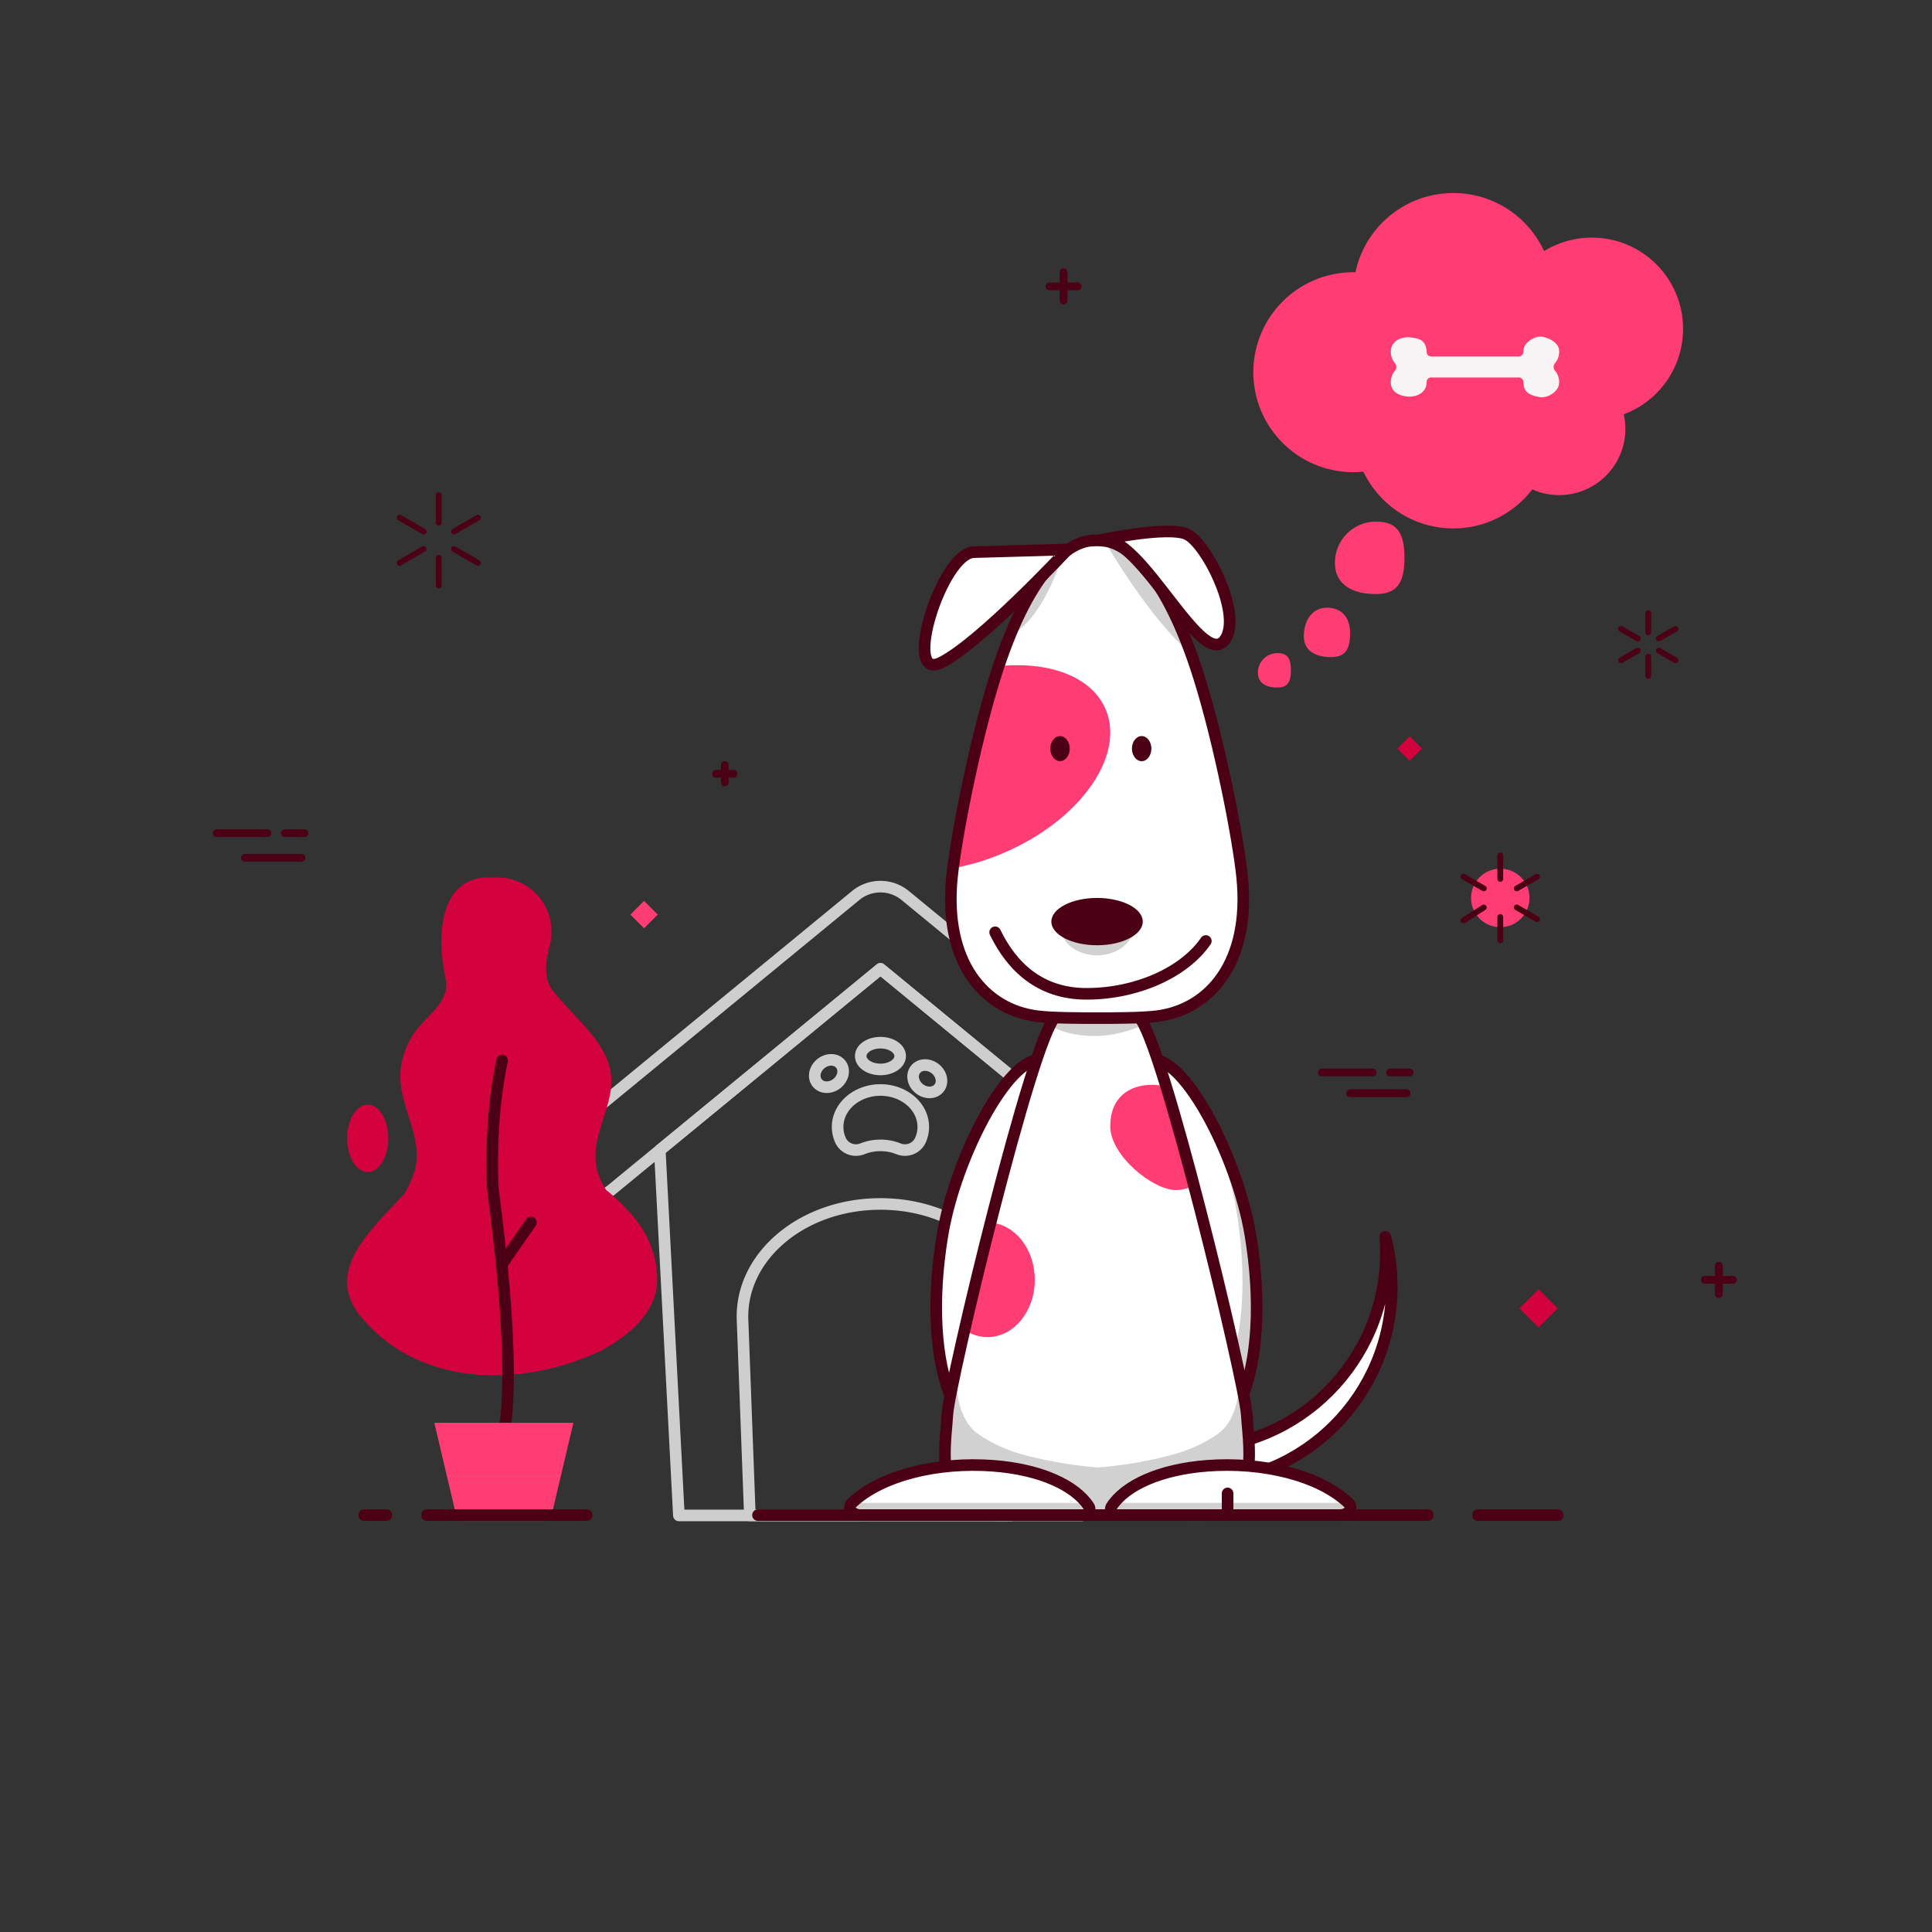 <svg xmlns="http://www.w3.org/2000/svg" xml:space="preserve" viewBox="0 0 1000 1000" enable-background="new 0 0 1000 1000" id="Dogthinkingaboutbone">
  <rect x="0" y="0" width="1000" height="1000" fill="#333333" stroke="none"/>
  <path d="m455.718 501.475 138.961 114.187a18.73 18.73 0 0 0 23.783 0v0c9.119-7.493 9.119-21.45 0-28.943L468.51 463.5a20.148 20.148 0 0 0-25.582 0L292.974 586.719c-9.119 7.493-9.119 21.45 0 28.943h0a18.73 18.73 0 0 0 23.783 0l138.961-114.187z" fill="none" stroke="#cecece" stroke-width="6" stroke-linecap="round" stroke-linejoin="round" stroke-miterlimit="10" class="colorStrokececece svgStroke"></path>
  <path d="m455.718 501.475-114.21 93.85 9.875 189.048h208.671l9.875-189.049z" fill="none" stroke="#cecece" stroke-width="6" stroke-linecap="round" stroke-linejoin="round" stroke-miterlimit="10" class="colorStrokececece svgStroke"></path>
  <path d="M455.718 623.169h0c-40.666 0-72.608 27.341-71.383 60.038l3.791 101.166h135.182l3.791-101.166c1.227-32.697-30.715-60.038-71.381-60.038zM434.959 590.018c1.911 4.391 6.983 6.385 11.427 4.6 2.836-1.139 5.998-1.776 9.333-1.776s6.497.637 9.333 1.776c4.444 1.785 9.516-.208 11.427-4.6a16.75 16.75 0 0 0 1.406-6.713c0-10.561-9.924-19.123-22.166-19.123s-22.166 8.562-22.166 19.123c0 2.363.497 4.625 1.406 6.713z" fill="none" stroke="#cecece" stroke-width="6" stroke-linecap="round" stroke-linejoin="round" stroke-miterlimit="10" class="colorStrokececece svgStroke"></path>
  <ellipse cx="429.078" cy="555.63" rx="7.777" ry="6.606" transform="rotate(-38.128 429.107 555.66)" fill="none" stroke="#cecece" stroke-width="6" stroke-linecap="round" stroke-linejoin="round" stroke-miterlimit="10" class="colorStrokececece svgStroke"></ellipse>
  <ellipse cx="455.718" cy="546.614" rx="10.214" ry="6.928" fill="none" stroke="#cecece" stroke-width="6" stroke-linecap="round" stroke-linejoin="round" stroke-miterlimit="10" class="colorStrokececece svgStroke"></ellipse>
  <ellipse cx="479.972" cy="558.331" rx="6.606" ry="7.777" transform="rotate(-51.872 479.98 558.348)" fill="none" stroke="#cecece" stroke-width="6" stroke-linecap="round" stroke-linejoin="round" stroke-miterlimit="10" class="colorStrokececece svgStroke"></ellipse>
  <path d="M188.5 784.221H200" fill="none" stroke="#4c0016" stroke-width="6" stroke-linecap="round" stroke-linejoin="round" stroke-miterlimit="10" class="colorStroke00354c svgStroke"></path>
  <path d="M495.165 625.844c2.893-17.421 9.771-37.354 18.033-54.088-11.358 18.56-21.65 45.086-25.367 67.466-5.664 34.105-3.831 65.429 4.884 85.317l5.22-18.824c-6.86-19.916-7.941-48.732-2.77-79.871z" fill="#d1d1d1" class="colord1d1d1 svgShape"></path>
  <path d="M255.4 454.223c-28.605-1.969-29.605 31.031-24.605 53.031 2 12-11 19-16.884 28.16-2.543 4.014-4.761 8.724-6.008 14.671-3.283 15.911 6.054 29.432 7.588 43.94.383 3.627.279 7.316-.632 11.12-1.064 4.108-3.064 8.108-5.064 12.108-16 18-42 39-24 63a76.5 76.5 0 0 0 10.805 11.211c31.195 26.789 78.195 24.789 114.195 7.789 13-7 26-17 29-32 2-16-5-31-15.656-41.572a80.957 80.957 0 0 0-10.336-9.673c-2.642-3.96-4.191-7.765-4.964-11.464-1.934-9.248.977-17.837 3.756-26.523 1.389-4.343 2.746-8.711 3.447-13.197 3.753-22.57-18.247-36.57-30.247-52.57-5-7-3-16-1-24 4-19-11-35-28.933-34.029" fill="#d3013d" class="color01d392 svgShape"></path>
  <path d="M259.897 548.906c-4.551 21.674-5.576 43.011-4.952 64.327.156 5.329 13.851 94.021 5.128 132.829-.171 5.64-.171 8.859-.171 8.859M274.795 632.754l-14.881 21.5" fill="none" stroke="#4c0016" stroke-width="6" stroke-linecap="round" stroke-linejoin="round" stroke-miterlimit="10" class="colorStroke00354c svgStroke"></path>
  <path d="M283.818 787.221h-46.046c-.573 0-1.07-.394-1.202-.951l-11.775-49.849h72L285.02 786.27a1.235 1.235 0 0 1-1.202.951z" fill="#ff3c74" class="colorf7bf46 svgShape"></path>
  <path d="M232.02 764.006h57.55M232.866 767.588h55.858" opacity=".68" fill="none" stroke="#f74679" stroke-miterlimit="10" class="colorStrokef7bf46 svgStroke"></path>
  <path d="M503.406 772.987v11" fill="none" stroke="#4c0016" stroke-width="6" stroke-linecap="round" stroke-linejoin="round" stroke-miterlimit="10" class="colorStroke00354c svgStroke"></path>
  <ellipse cx="190.346" cy="589.204" rx="10.654" ry="17.449" fill="#d3013d" class="color01d392 svgShape"></ellipse>
  <path d="M789.36 670.232h13.997v13.997H789.36z" transform="rotate(45.001 796.37 677.225)" fill="#d3013d" class="color01d392 svgShape"></path>
  <path d="M725.134 382.986h9.001v9.001h-9.001z" transform="rotate(45.001 729.643 387.48)" fill="#d3013d" class="color01d392 svgShape"></path>
  <path d="M227.104 256.264v14.312M227.104 288.73v14.313M206.848 267.959l12.395 7.156M234.965 284.192l12.395 7.156M206.848 291.348l12.395-7.156M234.965 275.115l12.395-7.156M853.139 317.391v9.933M853.139 339.924v9.933M839.081 325.507l8.602 4.967M858.595 336.774l8.602 4.967M839.081 341.741l8.602-4.967M858.595 330.474l8.602-4.967" fill="none" stroke="#4c0016" stroke-width="3" stroke-linecap="round" stroke-linejoin="round" stroke-miterlimit="10" class="colorStroke00354c svgStroke"></path>
  <circle cx="776.544" cy="464.767" r="15.135" fill="#ff3c74" class="colorf7bf46 svgShape"></circle>
  <path d="M776.544 442.811v12.117M776.544 474.606v12.117M757.528 453.788l10.495 6.059M785.065 469.687l10.495 6.059M757.528 476.403l10.495-6.716M785.065 459.847l10.495-6.059" fill="none" stroke="#4c0016" stroke-width="3" stroke-linecap="round" stroke-linejoin="round" stroke-miterlimit="10" class="colorStroke00354c svgStroke"></path>
  <path d="M550.5 140.906v14.667M557.833 148.239h-14.666M889.667 655.122v14.667M897 662.455h-14.667M375.167 396.016v9M379.667 400.516h-9" fill="none" stroke="#4c0016" stroke-width="4" stroke-linecap="round" stroke-linejoin="round" stroke-miterlimit="10" class="colorStroke00354c svgStroke"></path>
  <path d="M328.346 468.385h10.025v10.025h-10.025z" transform="rotate(45.001 333.366 473.396)" fill="#ff3c74" class="colorf7bf46 svgShape"></path>
  <path d="M112.147 431.231h26.324M147.471 431.231h10.128M126.775 443.987h29.256M684.183 555.094h26.324M719.507 555.094h10.128M698.811 565.85h29.255" fill="none" stroke="#4c0016" stroke-width="4" stroke-linecap="round" stroke-linejoin="round" stroke-miterlimit="10" class="colorStroke00354c svgStroke"></path>
  <path d="M765 784.221h41.256M221 784.221h82.667" fill="none" stroke="#4c0016" stroke-width="6" stroke-linecap="round" stroke-linejoin="round" stroke-miterlimit="10" class="colorStroke00354c svgStroke"></path>
  <circle cx="700.47" cy="192.653" r="51.747" fill="#ff3c74" class="colorf7bf46 svgShape"></circle>
  <circle cx="752.218" cy="151.65" r="51.747" fill="#ff3c74" class="colorf7bf46 svgShape"></circle>
  <circle cx="823.935" cy="170.209" r="47.223" fill="#ff3c74" class="colorf7bf46 svgShape"></circle>
  <circle cx="752.218" cy="221.976" r="51.534" fill="#ff3c74" class="colorf7bf46 svgShape"></circle>
  <circle cx="807" cy="221.976" r="34.288" fill="#ff3c74" class="colorf7bf46 svgShape"></circle>
  <path d="M698.804 327.625c0 7.825-1.956 12.491-9.781 12.491s-14.168-2.989-14.168-10.814 4.15-14.77 11.975-14.77c7.824 0 11.974 5.268 11.974 13.093zM726.923 288.73c0 11.752-2.938 18.76-14.69 18.76s-21.279-4.49-21.279-16.242 9.527-21.279 21.279-21.279 14.69 7.009 14.69 18.761z" fill="#ff3c74" class="colorf7bf46 svgShape"></path>
  <path d="M717.039 640.193c.209 2.67.319 5.367.319 8.091 0 55.929-44.995 101.269-100.5 101.269-46.624 0-85.828-31.994-97.181-75.381 4.091 52.146 47.379 93.177 100.181 93.177 55.505 0 100.5-45.339 100.5-101.269 0-8.948-1.157-17.623-3.319-25.887z" fill="#ffffff" class="colorffffff svgShape"></path>
  <path d="M717.039 640.193c.209 2.67.319 5.367.319 8.091 0 55.929-44.995 101.269-100.5 101.269-46.624 0-85.828-31.994-97.181-75.381 4.091 52.146 47.379 93.177 100.181 93.177 55.505 0 100.5-45.339 100.5-101.269 0-8.948-1.157-17.623-3.319-25.887z" fill="none" stroke="#4c0016" stroke-width="6" stroke-linecap="round" stroke-linejoin="round" stroke-miterlimit="10" class="colorStroke00354c svgStroke"></path>
  <path d="M541.328 549.247c-16.966-7.56-46.587 48.378-53.496 89.974-5.664 34.105-3.831 65.429 4.884 85.317l48.612-175.291z" fill="#ffffff" class="colorffffff svgShape"></path>
  <path d="M541.328 549.247c-16.966-7.56-46.587 48.378-53.496 89.974-5.664 34.105-3.831 65.429 4.884 85.317l48.612-175.291z" fill="none" stroke="#4c0016" stroke-width="6" stroke-linecap="round" stroke-linejoin="round" stroke-miterlimit="10" class="colorStroke00354c svgStroke"></path>
  <path d="M593.709 549.247c16.966-7.56 46.587 48.378 53.495 89.974 5.664 34.105 3.831 65.429-4.884 85.317l-48.611-175.291z" fill="#ffffff" class="colorffffff svgShape"></path>
  <path d="M639.871 625.844c-2.893-17.421-9.771-37.354-18.034-54.088 11.358 18.56 21.65 45.086 25.367 67.466 5.664 34.105 3.831 65.429-4.884 85.317l-5.22-18.824c6.861-19.916 7.942-48.732 2.771-79.871z" fill="#d1d1d1" class="colord1d1d1 svgShape"></path>
  <path d="M593.709 549.247c16.966-7.56 46.587 48.378 53.495 89.974 5.664 34.105 3.831 65.429-4.884 85.317l-48.611-175.291z" fill="none" stroke="#4c0016" stroke-width="6" stroke-linecap="round" stroke-linejoin="round" stroke-miterlimit="10" class="colorStroke00354c svgStroke"></path>
  <path d="M645.292 732c-1.071-16.632-44.293-196.779-56.041-205.779h-42.833c-11.748 9-54.97 189.147-56.041 205.779-1.331 20.665-8.133 52.221 31.188 52.221h92.541c39.319 0 32.517-31.556 31.186-52.221z" fill="#ffffff" class="colorffffff svgShape"></path>
  <path d="M495.174 706.524s-3.069 26.393 11.667 36.129c11.592 7.659 21.776 10.766 40.923 14.309 10.254 1.898 21.487 2.691 21.487 2.691l1.25 23.708-81.405.625s-1.395-33.331.588-43.332c1.983-10.001 2.997-26.592 5.49-34.13z" fill="#d1d1d1" class="colord1d1d1 svgShape"></path>
  <path d="M641.36 706.524s3.069 26.393-11.667 36.129c-11.592 7.659-21.776 10.766-40.923 14.309-10.254 1.898-21.487 2.691-21.487 2.691l-1.25 23.708 81.405.625s1.395-33.331-.588-43.332c-1.983-10.001-2.997-26.592-5.49-34.13z" fill="#d1d1d1" class="colord1d1d1 svgShape"></path>
  <path d="M603.644 562.529c-2.53-.684-4.933-1.057-7.037-1.057-12.15 0-21.943 6.47-21.943 21.524 0 15.054 21.943 32.991 34.093 32.991 3.285 0 6.398-.898 9.198-2.497-4.871-18.498-9.819-36.294-14.311-50.961zM511.126 692.088c13.518 0 24.477-13.282 24.477-29.667 0-15.738-10.112-28.606-22.89-29.598-4.985 19.603-9.681 39.05-13.47 55.534 3.519 2.373 7.569 3.731 11.883 3.731z" fill="#ff3c74" class="colorf7bf46 svgShape"></path>
  <path d="M543.388 530.533s7.112 5.704 23.446 5.704c13.167 0 24.815-5.704 24.815-5.704l-.968-3.919-46.505-.039-.788 3.958z" fill="#d1d1d1" class="colord1d1d1 svgShape"></path>
  <path d="M645.292 732c-1.071-16.632-44.293-196.779-56.041-205.779h-42.833c-11.748 9-54.97 189.147-56.041 205.779-1.331 20.665-8.133 52.221 31.188 52.221h92.541c39.319 0 32.517-31.556 31.186-52.221z" fill="none" stroke="#4c0016" stroke-width="6" stroke-linecap="round" stroke-linejoin="round" stroke-miterlimit="10" class="colorStroke00354c svgStroke"></path>
  <path d="M642.957 454.222c-1.929-19.533-11.455-68.772-22.262-103.316-17.249-55.138-37.393-69.51-49.078-70.953-1.244-.154-3.782-.24-3.782-.24s-2.538.035-3.782.188c-11.685 1.443-31.829 15.736-49.078 70.875-10.806 34.544-20.333 83.917-22.262 103.45-4.34 43.957 16.816 68.285 44.161 71.76 7.821.994 23.221 1 30.961 1 7.74 0 23.14-.006 30.961-1 27.345-3.475 48.501-27.807 44.161-71.764z" fill="#ffffff" class="colorffffff svgShape"></path>
  <ellipse cx="567.835" cy="479.636" rx="18.923" ry="14.854" fill="#d1d1d1" class="colord1d1d1 svgShape"></ellipse>
  <path d="M550.5 285.487s-9 33.895-27.833 43.698c4.771-10.814 11.3-23.698 11.3-23.698s11.2-18.5 16.533-20zM571.617 279.953s24.383 42.033 44.741 58.085c0 0-4.608-29.802-9.108-38.802s-26.517-22.066-35.633-19.283z" fill="#d1d1d1" class="colord1d1d1 svgShape"></path>
  <path d="M519.81 441.344c39.326-16.94 62.783-50.226 52.393-74.347-7.281-16.904-29.26-24.805-55.292-22.199a319.58 319.58 0 0 0-1.937 5.978c-10.006 31.986-18.91 76.669-21.706 98.621 8.659-1.553 17.624-4.212 26.542-8.053z" fill="#ff3c74" class="colorf7bf46 svgShape"></path>
  <path d="M624.138 487.056c-11.151 16.252-35.666 27.343-61.814 27.343-24.157 0-38.714-14.241-47.244-31.85" fill="none" stroke="#4c0016" stroke-width="6" stroke-linecap="round" stroke-linejoin="round" stroke-miterlimit="10" class="colorStroke00354c svgStroke"></path>
  <ellipse cx="567.835" cy="477.023" rx="23.659" ry="12.241" fill="#4c0016" class="color00354c svgShape"></ellipse>
  <path d="M697.882 777.892c-15.204-14.311-44.369-21.358-72.931-19.212-24.446 1.837-42.506 10.099-49.624 21.079-1.225 1.889.283 4.448 2.618 4.448l115.45.014c4.634.001 7.301-3.681 4.487-6.329z" fill="#ffffff" class="colorffffff svgShape"></path>
  <path d="M697.072 777.656a3.03 3.03 0 0 1-1.092.206l-115.45.014c-1.379 0-2.578-.331-3.516-.859-.326.29-.656.578-.971.874-2.814 2.648-.147 6.33 4.486 6.329l115.45-.014c2.335 0 3.843-2.559 2.618-4.448a25.804 25.804 0 0 0-1.525-2.102z" fill="#d1d1d1" class="colord1d1d1 svgShape"></path>
  <path d="M697.882 777.892c-15.204-14.311-44.369-21.358-72.931-19.212-24.446 1.837-42.506 10.099-49.624 21.079-1.225 1.889.283 4.448 2.618 4.448l115.45.014c4.634.001 7.301-3.681 4.487-6.329zM635.406 772.987v11" fill="none" stroke="#4c0016" stroke-width="6" stroke-linecap="round" stroke-linejoin="round" stroke-miterlimit="10" class="colorStroke00354c svgStroke"></path>
  <path d="M441.043 777.892c15.204-14.311 44.369-21.358 72.931-19.212 24.446 1.837 42.506 10.099 49.624 21.079 1.225 1.889-.283 4.448-2.618 4.448l-115.45.014c-4.634.001-7.301-3.681-4.487-6.329z" fill="#ffffff" class="colorffffff svgShape"></path>
  <path d="M562.072 777.656a3.03 3.03 0 0 1-1.092.206l-115.45.014c-1.379 0-2.578-.331-3.516-.859-.326.29-.656.578-.971.874-2.814 2.648-.147 6.33 4.486 6.329l115.45-.014c2.335 0 3.843-2.559 2.618-4.448a25.804 25.804 0 0 0-1.525-2.102z" fill="#d1d1d1" class="colord1d1d1 svgShape"></path>
  <path d="M441.043 777.892c15.204-14.311 44.369-21.358 72.931-19.212 24.446 1.837 42.506 10.099 49.624 21.079 1.225 1.889-.283 4.448-2.618 4.448l-115.45.014c-4.634.001-7.301-3.681-4.487-6.329zM642.957 454.222c-1.929-19.533-11.455-68.772-22.262-103.316-17.249-55.138-37.393-69.51-49.078-70.953-1.244-.154-3.782-.24-3.782-.24s-2.538.035-3.782.188c-11.685 1.443-31.829 15.736-49.078 70.875-10.806 34.544-20.333 83.917-22.262 103.45-4.34 43.957 16.816 68.285 44.161 71.76 7.821.994 23.221 1 30.961 1 7.74 0 23.14-.006 30.961-1 27.345-3.475 48.501-27.807 44.161-71.764z" fill="none" stroke="#4c0016" stroke-width="6" stroke-linecap="round" stroke-linejoin="round" stroke-miterlimit="10" class="colorStroke00354c svgStroke"></path>
  <path d="M569.797 279.466s34.869-7.419 44.514-2.935c9.893 4.599 27.821 39.659 20.418 53.4-11.339 21.045-44.53-54.916-64.932-50.465z" fill="#ffffff" class="colorffffff svgShape"></path>
  <path d="M569.797 279.466s34.869-7.419 44.514-2.935c9.893 4.599 27.821 39.659 20.418 53.4-11.339 21.045-44.53-54.916-64.932-50.465z" fill="none" stroke="#4c0016" stroke-width="6" stroke-linecap="round" stroke-linejoin="round" stroke-miterlimit="10" class="colorStroke00354c svgStroke"></path>
  <path d="m504.261 285.791 48.324-1.385s-44.798 48.154-65.468 58.564c-20.67 10.408.452-57.311 17.144-57.179z" fill="#ffffff" class="colorffffff svgShape"></path>
  <path d="m504.261 285.791 48.324-1.385s-44.798 48.154-65.468 58.564c-20.67 10.408.452-57.311 17.144-57.179z" fill="none" stroke="#4c0016" stroke-width="6" stroke-linecap="round" stroke-linejoin="round" stroke-miterlimit="10" class="colorStroke00354c svgStroke"></path>
  <ellipse cx="548.672" cy="387.487" rx="5.037" ry="6.5" fill="#4c0016" class="color00354c svgShape"></ellipse>
  <ellipse cx="590.922" cy="387.487" rx="5.037" ry="6.5" fill="#4c0016" class="color00354c svgShape"></ellipse>
  <path d="M392.333 784.221H739" fill="none" stroke="#4c0016" stroke-width="6" stroke-linecap="round" stroke-linejoin="round" stroke-miterlimit="10" class="colorStroke00354c svgStroke"></path>
  <path d="M668.182 346.959c0 5.588-1.397 8.921-6.985 8.921s-10.119-2.135-10.119-7.723 4.53-10.119 10.119-10.119 6.985 3.333 6.985 8.921z" fill="#ff3c74" class="colorf7bf46 svgShape"></path>
  <path d="M804.841 188.022a9.22 9.22 0 0 0 2.103-6.965c-.46-4.246-6.194-6.327-8.611-6.758-3.182-.567-9.862 2.325-9.862 7.79v.025c.004 1.304-.997 2.385-2.301 2.385h-45.467c-1.288 0-2.307-1.054-2.297-2.342.009-1.197-.228-2.456-.813-3.761-1.33-2.966-4.568-3.402-7.462-3.735-5.026-.58-10.253 1.948-10.253 7.427 0 2.263.814 4.332 2.163 5.938a2.95 2.95 0 0 1-.004 3.827 9.22 9.22 0 0 0-2.103 6.965c.46 4.246 4.459 5.98 8.263 6.401 5.009.555 10.209-1.967 10.209-7.432v-.025c-.004-1.304.997-2.385 2.301-2.385h45.467a2.304 2.304 0 0 1 2.297 2.34c-.01 1.205.231 2.472.826 3.786 1.341 2.96 5.983 3.738 7.821 4.071 3.187.578 9.881-2.317 9.881-7.788a9.197 9.197 0 0 0-2.163-5.938 2.95 2.95 0 0 1 .005-3.826z" fill="#f6f4f5" class="colorf6f6f4 svgShape"></path>
</svg>
